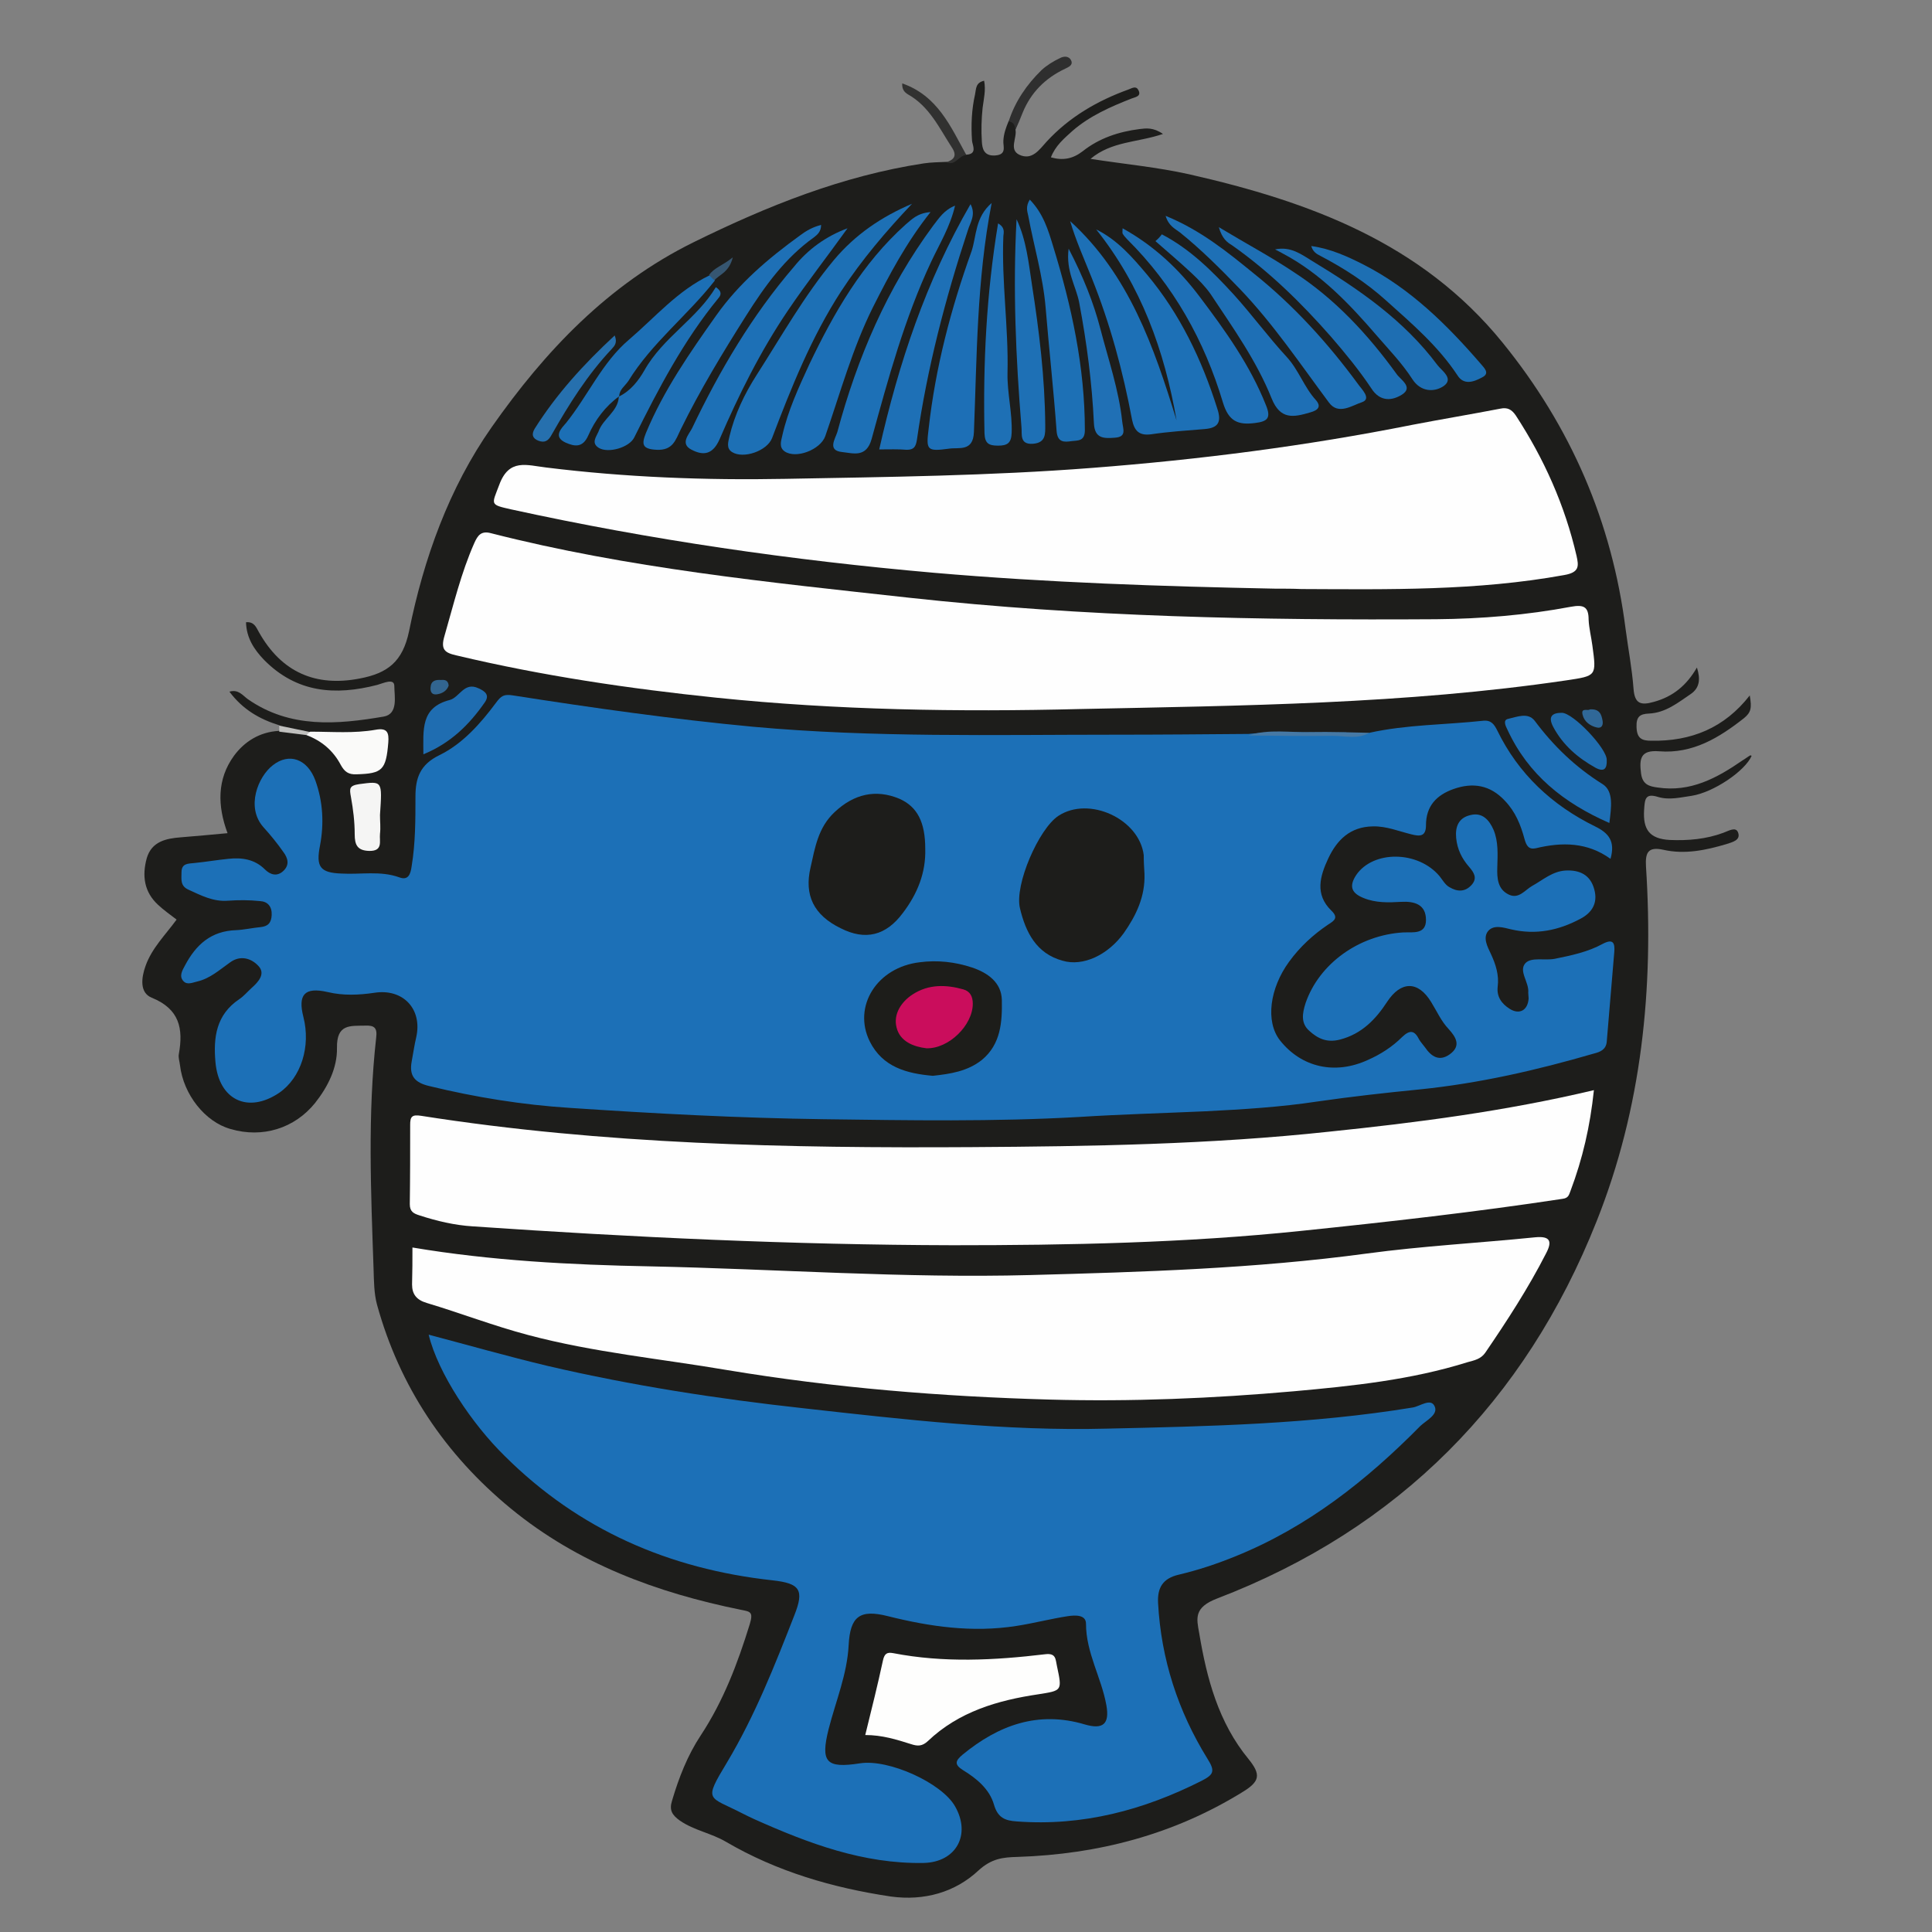 <?xml version="1.0" encoding="utf-8"?>
<!-- Generator: Adobe Illustrator 25.4.1, SVG Export Plug-In . SVG Version: 6.00 Build 0)  -->
<svg version="1.1" id="Layer_1" xmlns="http://www.w3.org/2000/svg" xmlns:xlink="http://www.w3.org/1999/xlink" x="0px" y="0px"
	 viewBox="0 0 512 512" style="enable-background:new 0 0 512 512;" xml:space="preserve">
<rect x="0" y="0" width="512" height="512" fill="#808080" stroke="none"/>
<style type="text/css">
	.st0{fill:#1D1D1B;}
	.st1{fill:#2F2F2F;}
	.st2{fill:#313130;}
	.st3{fill:#C0C0BE;}
	.st4{fill:#1C70B7;}
	.st5{fill:#FEFEFE;}
	.st6{fill:#1D70B6;}
	.st7{fill:#FEFEFD;}
	.st8{fill:#1D70B5;}
	.st9{fill:#1C6FB6;}
	.st10{fill:#1D6FB6;}
	.st11{fill:#1E70B6;}
	.st12{fill:#1E6FB6;}
	.st13{fill:#1E6FB5;}
	.st14{fill:#1E6FB4;}
	.st15{fill:#1C6FB5;}
	.st16{fill:#1E70B5;}
	.st17{fill:#1E6EB2;}
	.st18{fill:#1D6FB3;}
	.st19{fill:#2070B5;}
	.st20{fill:#FAFAF9;}
	.st21{fill:#1F6DB1;}
	.st22{fill:#F5F5F4;}
	.st23{fill:#2670AE;}
	.st24{fill:#206DAF;}
	.st25{fill:#4679A5;}
	.st26{fill:#306898;}
	.st27{fill:#326590;}
	.st28{fill:#365671;}
	.st29{fill:#1D1D1A;}
	.st30{fill:#CA0D5C;}
</style>
<g id="H9zgXw_1_">
	<g>
		<path class="st0" d="M74,192.2c-5.2-1.6-9.7-4.2-13.2-8.9c2.4-0.7,3.5,1,4.9,2c11.2,7.8,23.7,6.7,36,4.6c3.9-0.7,2.8-5.4,2.8-8.1
			c0-2.2-3-0.7-4.5-0.3c-11.2,2.9-21.4,2.1-30-6.6c-2.7-2.8-4.7-5.9-4.8-10c2.2-0.2,2.7,1.4,3.4,2.6c6,10.7,15.1,14.6,26.8,12.3
			c7.3-1.4,11.3-4.4,13-12.5c3.9-19.3,10.6-38,21.9-54.1c14.1-20.1,30.8-37.8,53.5-49c19.5-9.6,39.4-17.6,61-20.9c2-0.3,4-0.3,6-0.4
			c2.3,0.7,2.7-3.6,5.3-1.9c3-0.2,1.6-2.5,1.5-3.7c-0.3-4.2-0.1-8.3,0.8-12.3c0.3-1.4,0.1-3.1,2.4-3.6c0.5,2.5-0.1,4.8-0.4,7.2
			c-0.3,2.9-0.4,5.9-0.2,8.9c0.1,1.8,0.5,3.9,3.5,3.7c3.2-0.2,2.1-2.4,2.2-3.9c0.1-1.9,0.7-3.5,1.4-5.2c2.6-0.9,2.2,0.7,1.8,2.2
			c0.5,2.2-1.8,5.3,1,6.7c3.4,1.6,5.3-1.3,7.3-3.5c6-6.5,13.4-10.8,21.7-13.8c1-0.4,2-1,2.6,0.2c0.8,1.6-0.7,1.8-1.8,2.2
			c-5.6,2.2-11.1,4.6-15.7,8.6c-2.2,2-4.5,3.9-5.7,7c3.2,0.9,5.8,0.4,8.4-1.6c4.4-3.5,9.6-5.2,15.1-5.9c1.7-0.2,3.6-0.5,6.2,1.3
			c-6.8,2.3-13.6,1.9-19.2,6.6c9,1.4,17.7,2.2,26.2,4.1c31.7,7.2,61.5,18.1,83,44.6c18.1,22.3,29,47.5,32.6,75.9
			c0.7,5.3,1.7,10.5,2.1,15.8c0.3,4,1.9,4.5,5.4,3.5c5.1-1.4,8.7-4.4,11.4-9.1c1,3.1,0.7,5.4-1.6,7c-3.4,2.3-6.7,5-11.1,5.2
			c-2.5,0.1-3.4,0.9-3.3,3.6c0.1,3,1.4,3.6,3.9,3.6c10.6,0.2,19.4-3.4,26.1-12c0.6,3.4,0.3,4.5-1.5,6c-6.6,5.2-13.6,9.5-22.5,8.8
			c-5-0.4-5.3,2-4.8,5.9c0.4,2.9,2.1,3.4,4.4,3.7c8.7,1.3,15.7-2.5,22.5-7.2c0.7-0.4,1.3-0.9,2-1.3c0.1-0.1,0.3,0.1,0.4,0.1
			c-1.7,4-10.1,9.7-15.9,10.6c-2.9,0.4-5.9,1.2-8.9,0.3c-3.5-1.1-3.5,0.7-3.7,3.5c-0.3,5.1,1.4,7.6,6.8,7.9
			c4.9,0.2,9.6-0.2,14.2-1.9c1.4-0.5,3.3-1.7,3.9-0.1c0.8,2.1-1.6,2.6-3.1,3.1c-5.4,1.6-11,2.8-16.7,1.5c-4.1-0.9-4.8,0.8-4.6,4.4
			c2.1,32.3-1.1,64-13.1,94.1c-18.9,47.6-52.5,81.5-100.5,99.9c-6.3,2.4-5.5,5.3-4.8,9.2c2,12,5.1,23.7,13.1,33.4
			c3.3,4.1,3,5.9-1.6,8.7c-18.3,11.3-38.3,16.5-59.6,17.2c-3.9,0.1-6.9,0.4-10.4,3.6c-6.2,5.8-14.4,8.1-23.2,6.9
			c-15.4-2.3-30.2-6.6-43.7-14.5c-3.9-2.3-8.4-3-12.2-5.6c-2.1-1.5-2.9-2.8-2.1-5.3c1.8-6.1,4.1-12,7.6-17.3c6-9.1,9.8-19.1,13-29.5
			c1-3.3,0.1-3.3-2.4-3.8c-22.2-4.5-43.1-12.2-60.9-26.8c-17.4-14.3-29.5-32.3-35.5-54.1c-0.8-3-0.8-6.3-0.9-9.4
			c-0.7-20.5-1.6-40.9,0.7-61.4c0.3-2.5-0.5-3.2-2.9-3.1c-4,0.1-7.6-0.5-7.5,5.9c0.1,5.3-2.4,10.3-5.8,14.6
			c-5.4,6.7-13.9,9.4-22.4,6.9c-6.8-1.9-12.5-9.2-13.4-16.9c-0.1-1-0.5-2-0.3-3c1.2-6.7,0.2-11.9-7.2-14.9c-3.2-1.3-2.8-5.2-1.6-8.5
			c1.7-4.7,5.2-8.1,8.2-12.2c-1.7-1.3-3.4-2.5-4.9-3.9c-3.7-3.4-4.3-7.7-3-12.4c1.3-4.4,5.1-5.2,9-5.5c4-0.3,7.9-0.7,12.4-1.1
			c-2.7-7.3-2.8-14.3,1.7-20.5c2.8-3.8,6.8-6.3,11.8-6.6c2.4-0.8,4.8-0.4,7.1,0.3c4.7,0.7,7.6,3.8,10.1,7.4c1.7,2.4,4.2,2.4,6.7,1.9
			c2.8-0.6,2.7-3,3.1-5.1c0.6-2.6-0.4-3.7-3.1-3.4c-5.3,0.6-10.6,1-15.8-0.5C79.7,193,76.4,194.2,74,192.2z"/>
		<path class="st1" d="M269.1,34.4c-0.2-1.1-0.4-2.1-1.8-2.2c1.7-5.3,4.8-9.8,8.7-13.6c1.4-1.3,3.2-2.4,4.9-3.2
			c0.9-0.5,2.4-0.7,3,0.7c0.5,1.2-0.8,1.7-1.6,2.1c-5.3,2.5-9.1,6.3-11.3,11.7C270.4,31.4,269.8,32.9,269.1,34.4z"/>
		<path class="st2" d="M256.1,41.1c-2,0-2.9,3-5.3,1.9c2.1-0.7,2.9-1.8,1.4-4c-3.3-5.1-5.9-10.8-11.6-14c-0.8-0.5-1.6-1.2-1.5-2.9
			C248.5,25.4,251.9,33.5,256.1,41.1z"/>
		<path class="st3" d="M81.2,194.8c-2.4-0.3-4.8-0.6-7.2-0.9c0-0.5,0-1.1,0-1.6c2.7,0.6,5.5,1.1,8.2,1.7
			C82,194.4,81.6,194.7,81.2,194.8z"/>
		<path class="st4" d="M362.9,194.2c9.9-2.2,20.1-2.1,30.2-3.2c2.1-0.2,2.9,1,3.7,2.6c5.6,11.5,14.5,19.8,25.9,25.4
			c3.7,1.8,5.4,4,4.1,8.6c-6.1-4.4-12.8-4.5-19.8-2.8c-1.9,0.4-2.5-0.7-3-2.5c-1-3.7-2.4-7.2-5.2-10.1c-3.9-4.2-8.5-4.9-13.6-3.1
			c-4.5,1.6-7.3,4.5-7.3,9.6c0,3-1.6,3-3.9,2.4c-3.3-0.8-6.6-2.2-10.2-2.1c-6,0.1-9.5,3.6-11.8,8.5c-2.2,4.7-3.6,9.5,0.8,13.8
			c2,1.9,0.8,2.7-0.8,3.7c-4,2.7-7.5,5.9-10.4,9.9c-5.1,7-6.3,15.8-2.4,20.8c5.7,7.2,14.6,9.2,23.3,5.2c3.4-1.5,6.5-3.5,9.1-6.1
			c2.1-2,3.3-1.7,4.5,0.7c0.4,0.7,1,1.3,1.5,2c1.7,2.5,3.8,3.9,6.6,1.9c3.2-2.3,1.5-4.7-0.3-6.7c-2-2.1-3.1-4.7-4.6-7.1
			c-3.5-5.8-8.1-5.6-11.7-0.1c-3,4.6-6.7,8.5-12.5,10c-3.5,0.9-5.9-0.3-8.1-2.3c-2.3-2-1.9-4.6-1-7.4c3.6-10.4,14.1-18,25.9-18.7
			c2.5-0.1,6,0.6,6-3.3c0-4.1-3-5-6.6-4.8c-3.3,0.2-6.7,0.3-9.9-1c-3-1.2-4.1-2.9-2-6.1c4.5-6.6,16.4-6.5,22.1,0.3
			c0.8,1,1.5,2.3,2.6,2.9c2,1.2,4.1,1.4,5.9-0.6c1.6-1.8,0.6-3.3-0.7-4.8c-1.9-2.2-3.1-4.6-3.4-7.6c-0.3-3.1,0.7-5.4,3.8-6.1
			c3.2-0.8,5,1.4,6.1,3.9c1.3,3.1,1.1,6.5,1,9.9c-0.1,3,0.1,5.9,3.1,7.3c2.6,1.2,4.2-1.2,6.1-2.3c2.9-1.6,5.4-3.9,8.9-4.1
			c3.8-0.2,6.6,1.2,7.6,5c1,3.6-0.6,6.2-3.7,7.8c-5.8,3.1-11.8,4.3-18.3,2.8c-2.1-0.5-4.6-1.3-6.1,0.4c-1.5,1.8-0.2,4.2,0.7,6.1
			c1.3,2.8,2.2,5.6,1.8,8.7c-0.3,2.7,1.1,4.5,3.1,5.8c2.6,1.7,4.9,0.5,5.1-2.7c0-0.5-0.1-1-0.1-1.5c0.3-2.8-2.7-5.8-0.7-7.9
			c1.6-1.6,5-0.6,7.7-1.1c4.4-0.9,8.8-1.8,12.8-4c2.7-1.4,3.2-0.2,3,2.2c-0.7,7.9-1.3,15.9-2,23.8c-0.2,2.1-1.8,2.7-3.4,3.1
			c-15.1,4.4-30.4,7.9-46.1,9.5c-9.1,0.9-18.1,1.9-27.1,3.2c-9.9,1.5-19.8,2.1-29.7,2.6c-11.1,0.5-22.3,0.8-33.4,1.5
			c-22.6,1.3-45.3,0.9-67.9,0.6c-22.4-0.3-44.9-1.5-67.2-3c-12.5-0.8-25-2.8-37.3-5.8c-3.8-0.9-5.3-2.7-4.6-6.5
			c0.4-2.1,0.7-4.3,1.2-6.4c1.7-7.5-3.5-13-11.1-11.8c-4.1,0.6-8.2,0.8-12.4-0.2c-6.1-1.4-7.9,0.7-6.4,6.6c2,7.8-0.6,16.1-6.4,20.1
			c-8.3,5.6-16,1.9-16.9-8.1c-0.6-6.6,0.2-12.6,6.3-16.7c1.2-0.8,2.2-2,3.3-3c1.8-1.6,3.8-3.8,1.7-5.9c-1.8-1.9-4.7-2.9-7.5-0.8
			c-2.7,1.9-5.2,4.2-8.6,5c-1.3,0.3-2.7,1-3.7-0.1c-1.2-1.3-0.3-2.8,0.4-4.1c2.9-5.5,6.9-9.2,13.6-9.4c2.1-0.1,4.3-0.6,6.4-0.8
			c2-0.2,2.9-1.1,3-3.2c0.1-2.3-1.1-3.6-3.1-3.7c-2.8-0.3-5.7-0.3-8.5-0.1c-3.9,0.3-7.1-1.4-10.4-2.9c-2.3-1-1.9-2.8-1.9-4.6
			c0-2.5,1.8-2.3,3.5-2.5c3-0.3,5.9-0.8,8.9-1.1c3.6-0.4,7,0.1,9.7,2.8c1.4,1.4,3.2,2,4.9,0.4c1.7-1.6,1.2-3.4,0-5
			c-1.6-2.3-3.4-4.5-5.3-6.6c-4.7-5.3-1.4-13.4,2.5-16.4c4.3-3.4,9.2-1.7,11.3,4.1c2,5.6,2.3,11.4,1.2,17.2c-1.1,5.6,0,7.2,5.7,7.4
			c5.1,0.3,10.3-0.8,15.3,1c2.4,0.9,3-0.8,3.3-3c1-6.1,1-12.3,1-18.4c0-4.9,1.2-8.5,6.4-11c6.1-3,10.8-8.3,14.9-13.8
			c1.4-1.9,2.1-2.4,4.6-2c21.1,3.3,42.3,6.3,63.6,8.3c31.9,2.9,63.8,2.1,95.8,2.1c11.8,0,23.6-0.1,35.5-0.2
			c8.6-0.9,17.1-0.1,25.7-0.4C358.6,194.5,360.8,194.9,362.9,194.2z"/>
		<path class="st4" d="M113.6,353.7c10.6,2.8,21.1,5.8,31.6,8.3c22.3,5.2,44.9,8.7,67.7,11.2c26.8,3,53.6,6.1,80.5,5.4
			c27.1-0.6,54.2-1.2,81-5.6c1.9-0.3,4.8-2.6,5.8-0.3c1,2.2-2.2,3.7-3.8,5.2c-14.2,14.4-29.9,26.8-48.9,34.5c-4.9,2-10,3.7-15.1,4.9
			c-4.3,1-5.7,3.5-5.5,7.5c0.8,14.9,5.3,28.7,13.1,41.3c2.1,3.3,1.6,4.2-1.5,5.8c-15.4,7.8-31.6,12.1-49,10.8
			c-3.2-0.2-5.1-1-6.1-4.5c-1.2-4.1-4.6-6.9-8.2-9.1c-2.4-1.5-2-2.5-0.1-4.1c9.5-7.8,20-11.7,32.4-8c4.8,1.4,6.6-0.1,5.7-5.1
			c-1.3-7.3-5.4-13.9-5.4-21.6c0-2.4-2.8-2.3-4.8-2c-4.6,0.7-9.1,1.9-13.7,2.6c-11.6,1.8-22.8,0.2-34-2.6c-7.5-1.9-10,0.1-10.4,7.7
			c-0.4,7.7-3.4,14.8-5.3,22.2c-2.2,8.8-0.7,10.5,8.3,9.1c7.6-1.2,21.7,5.2,25.2,11.4c4.3,7.5,0.3,14.8-8.3,15
			c-16,0.3-30.6-5.2-44.9-11.6c-1.1-0.5-2.1-1-3.1-1.5c-9.1-4.7-10.5-3-4.1-13.6c7.4-12.4,12.6-25.6,17.8-38.9
			c2.7-6.8,1.5-8.5-5.8-9.3c-27.4-3-51.3-13.4-70.9-32.9C125.2,377.5,116.1,364,113.6,353.7z"/>
		<path class="st5" d="M109.3,330.6c20.8,3.5,42,4.6,63,5c33.6,0.7,67.2,3.2,100.8,2.3c29.7-0.8,59.5-1.7,89.1-5.7
			c14.8-2,29.8-2.8,44.6-4.3c4.1-0.4,4.6,1.1,2.9,4.3c-4.7,9.2-10.3,17.8-16.1,26.3c-1.2,1.7-2.9,2-4.7,2.5c-15,4.7-30.5,6.3-46,7.7
			c-21.5,1.9-43.1,2.8-64.8,2.2c-28.6-0.8-57-3.1-85.3-7.8c-17.6-3-35.5-4.7-52.8-9.3c-9.1-2.4-17.9-5.8-26.9-8.5
			c-2.7-0.8-3.9-2.3-3.9-4.9C109.3,337.1,109.3,333.8,109.3,330.6z"/>
		<path class="st5" d="M286.2,187.9c-32.2,0.8-64.3,0.3-96.3-3c-23.2-2.4-46.2-5.8-68.9-11.2c-3.1-0.7-4.3-1.5-3.2-5.2
			c2.4-8.3,4.4-16.7,7.9-24.6c0.9-2,1.8-3.3,4.4-2.6c36.4,9.3,73.6,13,110.8,17.1c46.5,5.1,93,6,139.7,5.7c12-0.1,24-1.1,35.7-3.3
			c3.3-0.6,4.7-0.1,4.7,3.4c0.1,2.3,0.7,4.6,1,6.9c1.1,8.1,1.1,8-6.9,9.2C372.4,186.6,329.3,187,286.2,187.9z"/>
		<path class="st5" d="M337.9,156c-30.1-0.6-60.2-1.6-90.3-4.2c-37.7-3.3-75.1-8.7-112.1-16.8c-5.8-1.3-5.2-1.2-3.2-6.5
			c2.6-7.1,7.3-5.2,12.5-4.6c21,2.6,42.1,3.4,63.3,3c27.1-0.5,54.3-0.8,81.3-2.9c28.5-2.2,56.7-5.8,84.8-11.4
			c7.8-1.5,15.6-2.8,23.4-4.3c1.9-0.4,3,0.2,4.1,1.8c7.5,11.5,13,23.8,16.1,37.2c0.6,2.7,0.8,4.4-3.3,5.1
			c-23.1,4.2-46.4,3.8-69.6,3.7C342.6,156,340.3,156,337.9,156z"/>
		<path class="st5" d="M422.4,288.9c-1,9.6-3,18.2-6.2,26.7c-0.4,1-0.5,1.9-2.1,2.1c-23,3.5-46.1,6.1-69.3,8.5
			c-30.7,3.2-61.5,3.8-92.3,3.8c-42.5-0.1-84.9-2.1-127.2-5c-4.8-0.3-9.5-1.4-14.1-2.9c-1.6-0.5-2.6-1-2.6-3c0.1-7,0.1-14,0.1-21
			c0-2.1,0.4-2.8,2.9-2.4c48.3,7.6,97.1,8.6,145.9,8.3c31.6-0.2,63.3-0.7,94.8-4.1C375.5,297.5,398.8,294.5,422.4,288.9z"/>
		<path class="st6" d="M311.8,111.4c-3.2-18.5-9.4-35.7-21.3-50.6c5.7,2.8,9.7,7.5,13.5,12c8.7,10.4,14.5,22.5,18.6,35.5
			c1.2,3.6,0.2,5.1-3.3,5.4c-4.8,0.4-9.6,0.7-14.3,1.4c-3.2,0.4-4.4-1-5-3.9c-2.4-12.8-5.8-25.4-10.7-37.6c-2-5-4.2-9.9-5.7-15
			C299.2,72.8,305.8,91.9,311.8,111.4z"/>
		<path class="st7" d="M229.3,459.8c1.7-6.9,3.3-13.3,4.7-19.8c0.4-1.8,1.1-2.2,2.7-1.9c13.4,2.6,26.8,1.9,40.2,0.3
			c3-0.4,2.8,1.3,3.2,3.1c1.4,6.6,1.4,6.5-4.9,7.5c-10.8,1.6-21.1,4.6-29.3,12.4c-1.5,1.4-2.7,1.4-4.5,0.8
			C237.6,461,233.8,459.8,229.3,459.8z"/>
		<path class="st8" d="M241.7,54c-6.9,7.3-13.3,14.8-18.8,23.2c-7.9,12.2-13.2,25.5-18.3,38.9c-1.3,3.4-7.6,5.6-10.6,3.7
			c-1.6-1-1-2.7-0.7-4.1c1.4-5.9,4-11.3,7.2-16.3c6.6-10.3,12.6-21,20.5-30.5C226.7,62.1,233.7,57.4,241.7,54z"/>
		<path class="st9" d="M246.6,56.2c-6.5,8.2-10.9,16.6-15.2,25.1c-5.5,11-8.7,22.8-12.7,34.3c-1.3,3.6-7.8,6.1-10.8,4
			c-1.5-1.1-0.9-2.7-0.6-4.1c1.5-6.7,4.4-12.9,7.2-19c6.5-13.6,14-26.7,25.5-37C241.6,58.2,243,56.5,246.6,56.2z"/>
		<path class="st6" d="M253.1,54.5c-1.3,5.6-4.1,10.1-6.3,14.8c-7.1,15.1-11.4,31-15.8,47c-1.4,5.1-4.9,3.8-7.8,3.5
			c-4-0.4-1.9-3.4-1.3-5.3c5.3-19.7,13.2-38.2,25.4-54.7C248.8,57.9,250.1,55.7,253.1,54.5z"/>
		<path class="st10" d="M262.8,53.8c-4,20.7-3.9,40.8-4.7,60.7c-0.2,5.3-4,4-6.6,4.4c-5.9,0.8-6.1,0.4-5.4-5.3
			c1.8-16.2,5.9-31.8,11.4-47.1C258.8,62.5,258.4,57.6,262.8,53.8z"/>
		<path class="st11" d="M217.6,59.6c0,1.8-1,2.6-1.9,3.3c-7.7,5.5-13,12.9-18,20.8c-6.2,9.8-12.2,19.7-17.3,30.1
			c-1.4,2.9-2.1,5.6-6.4,5.4c-3.9-0.2-4-1.5-2.8-4.5c4.7-11.3,11.6-21.2,18.6-31.1c6.1-8.6,13.8-15.1,22.2-21.2
			C213.6,61.2,215.3,60.2,217.6,59.6z"/>
		<path class="st6" d="M224.6,60.5c-5.3,7.4-10.8,14.4-15.8,21.8c-7.3,10.8-13,22.3-18.1,34.1c-1.8,4.1-4.3,4.4-7.4,2.8
			c-3.2-1.6-0.7-4.1,0.1-5.7c7.3-15.3,15.9-29.9,27-42.8C214.1,66.1,218.9,62.6,224.6,60.5z"/>
		<path class="st11" d="M308.9,57.2c9.3,3.8,16.4,9.6,23.4,15.3c10.5,8.4,19.6,18.4,27.6,29.3c0.9,1.3,3.7,3.9,1,4.8
			c-2.5,0.8-6.2,3.5-8.7,0.1c-7.6-10.2-14.7-20.8-23.6-30.1c-5.1-5.3-10.2-10.4-15.9-15C311.4,60.6,309.7,59.9,308.9,57.2z"/>
		<path class="st11" d="M233,119.1c5.2-23,12.4-44.6,24.2-65c1.5,2.8-0.1,4.9-0.7,6.9c-6,18.2-10.8,36.6-13.5,55.5
			c-0.3,1.9-0.8,2.7-2.7,2.7C238,119,235.7,119.1,233,119.1z"/>
		<path class="st8" d="M272.9,52.9c3.6,3.7,4.9,8.1,6.2,12.4c4.9,15.9,8.4,32,8.4,48.7c0,3-1.9,2.7-3.5,2.9c-2,0.3-3.8,0.4-4-2.8
			c-0.8-10.9-2-21.7-2.9-32.6c-0.7-8.3-3.1-16.2-4.6-24.3C272.2,55.9,271.8,54.7,272.9,52.9z"/>
		<path class="st12" d="M297.5,60.5c8.3,4.6,14.9,10.8,20.4,18.1c6.8,9,13.4,18.2,17.6,28.8c1.4,3.4,0.4,4.3-2.9,4.7
			c-4.6,0.6-7-0.5-8.5-5.4c-4.9-16.4-13.1-31.1-25.4-43.3c-0.5-0.5-0.9-1-1.2-1.5C297.4,61.6,297.5,61.3,297.5,60.5z"/>
		<path class="st13" d="M307.9,62.1c7.5,3.9,13.4,9.8,19,15.9c4.9,5.4,9.2,11.3,14.1,16.6c3.2,3.5,4.6,8,7.7,11.4
			c1.5,1.7,0.7,2.7-1.5,3.3c-4.4,1.3-7.9,2-10.2-3.7c-4-10-10.3-18.8-16.2-27.7c-1.4-2-3.2-3.8-5-5.5c-3.1-2.9-6.4-5.7-9.6-8.5
			C306.8,63.4,307.4,62.8,307.9,62.1z"/>
		<path class="st14" d="M323,60.2c7.3,4.4,13.7,7.8,19.7,11.8c11,7.1,19.8,16.6,27.4,27.1c1,1.5,4.6,3.5,1.4,5.5
			c-2.4,1.5-5.7,2.1-8.1-1.7c-3.2-4.8-6.9-9.3-10.7-13.7c-7.9-9-16.4-17.3-26.2-24.2C325.2,64.2,323.9,63.3,323,60.2z"/>
		<path class="st15" d="M164.1,105c-3.7,2.7-6.4,6.3-8.2,10.4c-1.5,3.4-3.7,2.9-6,1.9c-3.5-1.6-1-3.9,0.1-5.2
			c5.8-7.2,9.6-16.1,16.7-22.1c6.9-5.9,12.9-13,21.3-17c1.1-0.2,1.6,0.3,1.4,1.4c-7.2,9.2-16.7,16.5-22.9,26.6
			C165.6,102.3,164.1,103.3,164.1,105L164.1,105z"/>
		<path class="st16" d="M269.4,58.1c2.6,5.5,3.2,11.6,4.1,17.5c1.9,12.2,3.4,24.5,3.5,37c0,2.4,0.2,4.7-3.2,5
			c-3.7,0.3-2.9-2.6-3.1-4.4C269.2,94.8,268.4,76.5,269.4,58.1z"/>
		<path class="st16" d="M264.5,59.2c1.9,1.1,1.5,2.4,1.4,3.4c-0.5,12.1,1.4,24.2,1.1,36.3c-0.1,5.3,1.3,10.5,1.1,15.8
			c-0.1,2.7-1.1,3.4-3.6,3.4c-2.5,0-3.5-0.6-3.6-3.3C260.5,96.3,261.4,77.9,264.5,59.2z"/>
		<path class="st13" d="M426.5,218.1c-12.1-5.3-21.5-12.8-27-24.7c-0.5-1-1.3-2.6,0.2-2.9c2.3-0.5,5.2-1.8,7,0.5
			c5,6.7,10.8,12.3,18,16.8C427.7,209.7,427,214,426.5,218.1z"/>
		<path class="st17" d="M337.9,66.1c4.2-0.9,7.1,1.4,9.9,3.1c12.4,7.5,24.3,15.7,33.1,27.5c1.1,1.5,4.5,3.6,1.7,5.6
			c-2.5,1.7-6.1,1.6-8.3-1.8c-2.7-4.2-6.1-7.7-9.3-11.4c-7.4-8.6-15.1-16.7-25.2-22C339.1,66.7,338.5,66.4,337.9,66.1z"/>
		<path class="st16" d="M164,105.1c3.1-1.5,5.2-4.2,6.8-7c4.9-8.7,13.9-13.6,18.9-22c1.7,1.1,1.4,2.1,0.7,2.9
			c-9.2,11.2-15.9,24-22.3,36.9c-1.3,2.7-6.9,4.3-9.4,2.8c-2.1-1.3-0.7-2.9-0.1-4.3C159.8,110.9,163.8,109.1,164,105.1
			C164.1,105,164,105.1,164,105.1z"/>
		<path class="st18" d="M347.5,65.2c5.1,0.7,9.7,2.8,14,5c12.3,6.3,22,15.9,30.9,26.2c0.8,1,2.6,2.5,0.4,3.6
			c-2.2,1.2-4.9,2.2-6.6-0.6c-5.1-7.7-12-13.6-18.8-19.7c-5.3-4.8-11.2-8.6-17.5-11.9C348.9,67.3,347.9,66.7,347.5,65.2z"/>
		<path class="st19" d="M283.2,65.9c3.9,7.5,6.6,14.3,8.4,21.2c2.1,8.1,4.9,16.2,5.8,24.6c0.2,2,1.3,4.1-2,4.3
			c-2.8,0.2-5.3,0.3-5.5-3.8c-0.5-10.7-1.9-21.4-3.9-32C285.2,75.9,282.4,71.9,283.2,65.9z"/>
		<path class="st20" d="M81.2,194.8c0.3-0.3,0.7-0.6,1-0.9c5.8,0,11.6,0.5,17.3-0.5c3.2-0.6,3.6,0.8,3.4,3.4
			c-0.6,7.3-1.6,8.2-8.4,8.4c-2.2,0.1-3.2-0.7-4.2-2.5C88.3,198.9,85.2,196.3,81.2,194.8z"/>
		<path class="st21" d="M112.2,199.9c0-6.5-0.8-12.4,7-14.4c2.6-0.7,3.8-4.9,7.6-3.1c1.8,0.8,3,1.8,1.7,3.7
			C124.4,192,119.5,196.9,112.2,199.9z"/>
		<path class="st22" d="M100.7,216c0,1.7,0.2,3.3,0,5c-0.2,1.9,0.9,4.6-2.9,4.5c-3.1-0.1-3.8-1.6-3.8-4.4c0-3.3-0.4-6.6-1-9.9
			c-0.4-2.2-0.5-3,2.2-3.4C101.4,207,101.3,206.8,100.7,216z"/>
		<path class="st23" d="M162.9,88.9c0.8,2-0.1,2.8-0.8,3.6c-6.4,6.8-11.3,14.6-15.9,22.7c-0.9,1.7-1.9,2.2-3.5,1.6
			c-1.6-0.6-1.9-1.7-1-3.2C147.5,104.4,154.7,96.5,162.9,88.9z"/>
		<path class="st24" d="M425.8,201.4c0.1,2.2-0.6,3.3-2.9,2.1c-4.7-2.6-8.7-6-11.3-10.9c-1.4-2.7-0.3-3.7,2.3-3.7
			C416.9,188.9,425.9,198.4,425.8,201.4z"/>
		<path class="st25" d="M362.9,194.2c-3.1,1.8-6.5,0.8-9.7,0.8c-7.5,0.1-14.9,0-22.4-0.1c5.5-1.8,11.1-0.7,16.7-0.9
			C352.6,193.9,357.8,194.1,362.9,194.2z"/>
		<path class="st26" d="M421.3,188c2.6-0.2,3.1,1.3,3.4,3c0.2,1.1-0.2,2.1-1.5,1.8c-1.8-0.4-3.4-1.6-3.8-3.4
			C418.9,187.4,420.9,188.5,421.3,188z"/>
		<path class="st27" d="M118.9,181.7c-0.5,1.4-1.7,2.1-3.1,2.3c-1.3,0.2-1.8-0.6-1.7-1.8c0.1-1.8,1.3-2.1,2.8-2
			C117.9,180.1,118.8,180.3,118.9,181.7z"/>
		<path class="st28" d="M189.3,74.3c-0.5-0.5-0.9-0.9-1.4-1.4c1.4-2,3.6-2.5,6.3-4.7C193.2,72.2,190.7,72.7,189.3,74.3z"/>
		<path class="st0" d="M303.3,231.6c0.2,6-2.2,11-5.5,15.7c-4.2,5.8-10.8,8.9-16.2,7.3c-7-1.9-9.8-7.6-11.3-13.9
			c-1.5-6.2,5-21.1,10.2-24.5c8.1-5.3,21.4,0.8,22.6,10.4C303.1,228.3,303.2,230,303.3,231.6z"/>
		<path class="st0" d="M245.2,224.9c0.2,6.4-2.1,12-5.9,17c-4.5,6.1-10,7.4-16.5,4.1c-7.2-3.5-9.7-8.8-8-16.1
			c1.2-5.3,2-10.6,6.4-14.7c5-4.7,10.8-6.2,17.2-3.5C243.1,213.8,245.2,217.9,245.2,224.9z"/>
		<path class="st29" d="M247.2,285.1c-6.9-0.6-13.3-2.3-16.7-9.1c-4.6-9.3,1.9-19.7,13.3-21c4.6-0.6,9.3-0.1,13.8,1.4
			c4.2,1.4,7.8,4,7.9,8.6c0.1,5.7-0.2,11.7-5.3,15.9C256.4,283.9,251.9,284.6,247.2,285.1z"/>
		<path class="st30" d="M245.5,277.8c-3.4-0.4-7-1.8-7.9-5.5c-0.9-3.5,1.2-6.8,4.3-8.8c4.2-2.7,8.8-2.6,13.4-1.3
			c1.8,0.5,2.5,1.9,2.5,3.8C257.8,271.7,251.4,278,245.5,277.8z"/>
	</g>
</g>
</svg>
